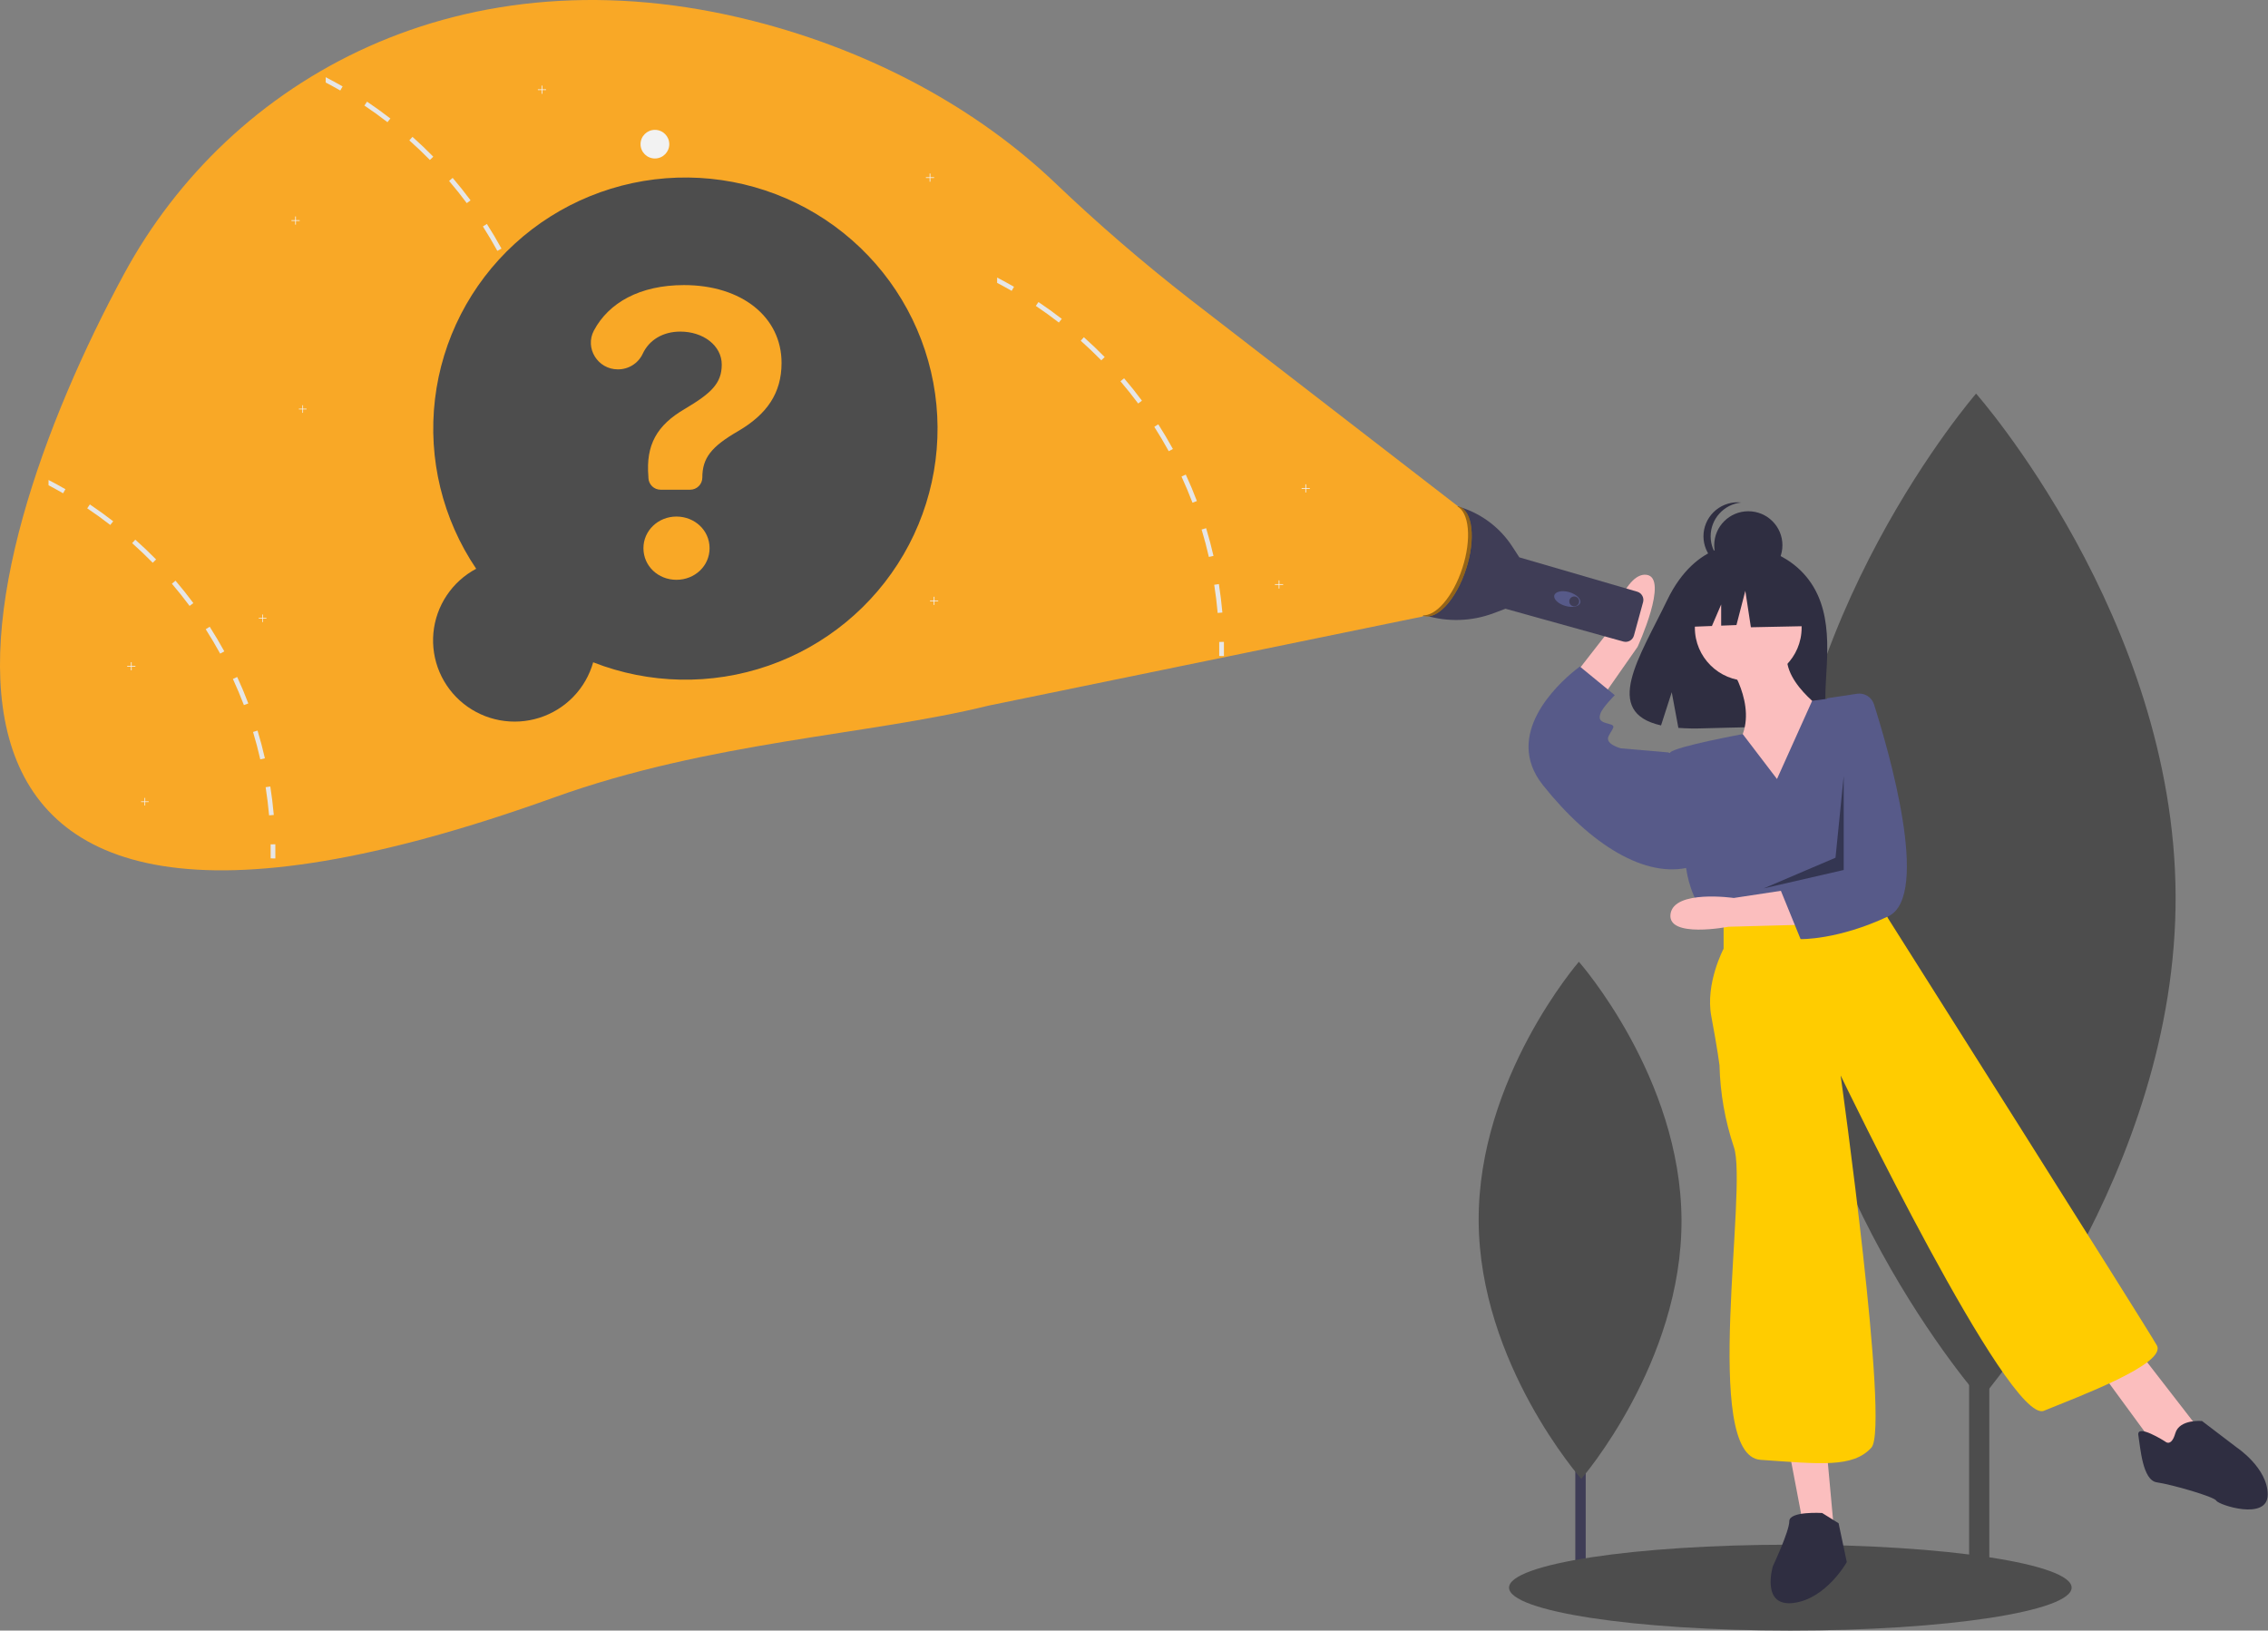 <svg width="242" height="174" viewBox="0 0 242 174" fill="none" xmlns="http://www.w3.org/2000/svg">
<rect x="0" y="0" width="242" height="174" fill="#808080" stroke="none"/>
<g clip-path="url(#clip0)">
<path d="M212.264 84.754H210.11V169.483H212.264V84.754Z" fill="#4D4D4D"/>
<path d="M232.142 95.552C232.279 125.179 211.348 149.293 211.348 149.293C211.348 149.293 190.195 125.372 190.058 95.745C189.921 66.117 210.852 42.003 210.852 42.003C210.852 42.003 232.005 65.924 232.142 95.552Z" fill="#4D4D4D"/>
<path d="M169.197 124.62H168.089V168.198H169.197V124.62Z" fill="#3F3D56"/>
<path d="M179.42 130.174C179.491 145.412 168.726 157.814 168.726 157.814C168.726 157.814 157.846 145.511 157.776 130.273C157.705 115.035 168.47 102.632 168.47 102.632C168.47 102.632 179.35 114.936 179.42 130.174Z" fill="#4D4D4D"/>
<path d="M191.032 174C207.609 174 221.046 171.949 221.046 169.418C221.046 166.888 207.609 164.836 191.032 164.836C174.456 164.836 161.018 166.888 161.018 169.418C161.018 171.949 174.456 174 191.032 174Z" fill="#4D4D4D"/>
<path d="M193.508 62.635C190.965 58.356 185.934 58.157 185.934 58.157C185.934 58.157 181.032 57.532 177.887 64.049C174.956 70.124 170.91 75.988 177.236 77.41L178.378 73.869L179.086 77.674C179.986 77.739 180.89 77.754 181.792 77.72C188.566 77.502 195.017 77.784 194.809 75.363C194.533 72.145 195.955 66.752 193.508 62.635Z" fill="#2F2E41"/>
<path d="M184.35 70.693C184.35 70.693 187.637 75.274 185.665 78.983C183.693 82.692 190.266 86.62 190.266 86.62L195.085 76.147C195.085 76.147 189.389 72.438 190.923 68.947L184.35 70.693Z" fill="#FBBEBE"/>
<path d="M186.541 72.656C189.687 72.656 192.237 70.117 192.237 66.984C192.237 63.851 189.687 61.311 186.541 61.311C183.395 61.311 180.845 63.851 180.845 66.984C180.845 70.117 183.395 72.656 186.541 72.656Z" fill="#FBBEBE"/>
<path d="M166.828 73.541L171.588 67.425C171.588 67.425 173.265 61.014 175.692 61.339C178.12 61.664 174.733 69.027 174.733 69.027L170.003 75.797L166.828 73.541Z" fill="#FBBEBE"/>
<path d="M190.923 154.909L192.456 162.982L195.743 163.855L194.866 154.255L190.923 154.909Z" fill="#FBBEBE"/>
<path d="M224.004 146.182L229.919 154.255L232.329 155.346L234.301 152.073L228.386 144.437L224.004 146.182Z" fill="#FBBEBE"/>
<path d="M189.608 83.129L185.954 78.338C185.954 78.338 178.873 79.638 178.216 80.293C177.559 80.947 179.969 92.947 179.969 92.947C179.969 92.947 180.407 96.22 182.379 97.965L184.35 99.274L200.563 96.001L201.172 88.818C201.394 86.201 201.065 83.567 200.205 81.085C199.346 78.602 197.975 76.326 196.181 74.402V74.402L193.36 74.786L189.608 83.129Z" fill="#575A89"/>
<path d="M179.092 80.729L177.997 80.292L172.958 79.856C172.958 79.856 171.205 79.42 171.643 78.547C172.082 77.674 172.52 77.456 171.643 77.238C170.767 77.02 170.548 76.802 170.767 76.147C170.986 75.493 172.301 74.183 172.301 74.183L168.576 71.129C168.576 71.129 168.375 71.271 168.049 71.534C166.2 73.025 160.349 78.404 164.633 83.783C169.672 90.11 175.587 93.819 180.407 92.51L179.092 80.729Z" fill="#575A89"/>
<path d="M183.912 98.183V101.238C183.912 101.238 181.94 104.947 182.598 108.438C183.255 111.928 183.474 113.674 183.474 113.674C183.545 116.643 184.062 119.584 185.007 122.401C186.541 126.764 181.502 155.346 187.855 155.782C194.209 156.218 197.714 156.655 199.686 154.473C201.658 152.291 196.4 114.765 196.4 114.765C196.4 114.765 214.364 152.073 218.089 150.546C221.813 149.019 231.234 145.528 230.138 143.564C229.043 141.601 201.439 97.965 201.439 97.965L200.562 96.001L183.912 98.183Z" fill="#FFCC00"/>
<path d="M194.428 161.455C194.428 161.455 190.923 161.237 190.923 162.328C190.923 163.418 189.17 167.127 189.17 167.127C189.17 167.127 187.856 171.491 191.361 171.055C194.866 170.618 197.057 166.691 197.057 166.691L196.181 162.546L194.428 161.455Z" fill="#2F2E41"/>
<path d="M231.015 153.819C231.015 153.819 227.948 151.855 228.167 153.164C228.386 154.473 228.605 157.964 230.138 158.182C231.672 158.4 236.273 159.709 236.492 160.146C236.711 160.582 241.969 162.327 241.969 159.491C241.969 156.655 238.682 154.473 238.682 154.473L234.958 151.637C234.958 151.637 232.548 151.419 232.11 152.946C231.672 154.473 231.015 153.819 231.015 153.819Z" fill="#2F2E41"/>
<path d="M186.55 61.802C188.56 61.802 190.188 60.18 190.188 58.179C190.188 56.178 188.56 54.556 186.55 54.556C184.541 54.556 182.912 56.178 182.912 58.179C182.912 60.18 184.541 61.802 186.55 61.802Z" fill="#2F2E41"/>
<path d="M182.529 57.226C182.529 56.331 182.862 55.468 183.463 54.803C184.064 54.137 184.891 53.717 185.784 53.623C185.657 53.609 185.529 53.603 185.401 53.602C184.437 53.602 183.511 53.984 182.829 54.664C182.147 55.343 181.763 56.265 181.763 57.226C181.763 58.187 182.147 59.108 182.829 59.788C183.511 60.467 184.437 60.849 185.401 60.849C185.529 60.849 185.657 60.842 185.784 60.828C184.891 60.734 184.064 60.314 183.463 59.649C182.862 58.983 182.529 58.12 182.529 57.226V57.226Z" fill="#2F2E41"/>
<path d="M192.384 62.222L187.413 59.629L180.55 60.69L179.13 66.936L182.665 66.801L183.652 64.506V66.763L185.283 66.701L186.23 63.047L186.822 66.936L192.62 66.818L192.384 62.222Z" fill="#2F2E41"/>
<path d="M192.086 98.689L184.421 98.895C184.421 98.895 177.88 100.162 178.247 97.533C178.614 94.904 184.995 95.824 184.995 95.824L191.979 94.763L192.086 98.689Z" fill="#FBBEBE"/>
<path d="M198.15 74.032C198.536 73.974 198.929 74.055 199.26 74.26C199.591 74.465 199.837 74.781 199.955 75.151C201.455 79.86 206.078 95.619 201.485 97.781C196.075 100.327 192.127 100.215 192.127 100.215L190.014 95.034L191.938 93.236L193.992 80.085L194.976 74.511L198.15 74.032Z" fill="#575A89"/>
<path opacity="0.4" d="M196.728 82.802L195.852 91.529L188.184 94.802L196.728 92.838V82.802Z" fill="black"/>
<path d="M155.376 53.991C157.846 54.642 159.982 56.188 161.368 58.326L162.085 59.431L162.121 59.477L174.693 63.14C174.923 63.207 175.118 63.362 175.235 63.571C175.353 63.779 175.383 64.026 175.32 64.256L174.344 67.82C174.312 67.936 174.257 68.045 174.183 68.14C174.109 68.235 174.017 68.314 173.912 68.374C173.807 68.433 173.691 68.471 173.571 68.486C173.451 68.501 173.329 68.491 173.213 68.459L160.638 64.959L160.637 64.959L159.374 65.434C157.049 66.31 154.498 66.396 152.118 65.68V65.68L155.376 53.991Z" fill="#3F3D56"/>
<path d="M168.616 64.327C168.735 63.921 168.213 63.413 167.45 63.19C166.687 62.968 165.972 63.116 165.852 63.522C165.733 63.927 166.255 64.436 167.019 64.658C167.782 64.88 168.497 64.732 168.616 64.327Z" fill="#575A89"/>
<path d="M167.973 64.701C168.265 64.701 168.501 64.465 168.501 64.175C168.501 63.885 168.265 63.649 167.973 63.649C167.682 63.649 167.446 63.885 167.446 64.175C167.446 64.465 167.682 64.701 167.973 64.701Z" fill="#3F3D56"/>
<path d="M156.427 60.742C157.475 57.522 157.14 54.529 155.678 54.057C154.216 53.585 152.181 55.812 151.132 59.032C150.084 62.252 150.419 65.245 151.881 65.717C153.343 66.189 155.379 63.961 156.427 60.742Z" fill="#F9A826"/>
<path opacity="0.4" d="M156.036 60.628C157.046 57.525 156.772 54.634 155.442 54.005C155.522 54.015 155.601 54.032 155.678 54.057C157.14 54.529 157.475 57.522 156.427 60.742C155.379 63.961 153.343 66.189 151.881 65.717C151.828 65.699 151.777 65.679 151.726 65.655C153.164 65.837 155.043 63.678 156.036 60.628Z" fill="black"/>
<path d="M155.541 54.002L127.008 31.961C121.963 28.035 117.121 23.856 112.502 19.441C104.368 11.72 93.327 5.547 80.472 2.26C49.239 -5.724 24.497 8.434 13.243 29.222C-3.954 60.99 -17.133 112.54 59.118 85.1C75.793 79.099 92.673 78.461 105.472 75.3L151.817 65.784L155.541 54.002Z" fill="#F9A826"/>
<path d="M69.88 16.912C70.727 16.912 71.414 16.228 71.414 15.385C71.414 14.541 70.727 13.857 69.88 13.857C69.033 13.857 68.347 14.541 68.347 15.385C68.347 16.228 69.033 16.912 69.88 16.912Z" fill="#F2F2F2"/>
<path d="M99.671 18.915H99.272V18.518H99.194V18.915H98.795V18.993H99.194V19.39H99.272V18.993H99.671V18.915Z" fill="#F2F2F2"/>
<path d="M139.763 52.078H139.364V51.68H139.286V52.078H138.887V52.155H139.286V52.553H139.364V52.155H139.763V52.078Z" fill="#F2F2F2"/>
<path d="M136.915 62.332H136.516V61.935H136.438V62.332H136.038V62.41H136.438V62.807H136.516V62.41H136.915V62.332Z" fill="#F2F2F2"/>
<path d="M14.448 71.059H14.049V70.662H13.971V71.059H13.572V71.137H13.971V71.534H14.049V71.137H14.448V71.059Z" fill="#F2F2F2"/>
<path d="M31.975 23.497H31.576V23.099H31.498V23.497H31.098V23.574H31.498V23.972H31.576V23.574H31.975V23.497Z" fill="#F2F2F2"/>
<path d="M100.109 64.078H99.71V63.68H99.632V64.078H99.233V64.155H99.632V64.553H99.71V64.155H100.109V64.078Z" fill="#F2F2F2"/>
<path d="M58.265 9.533H57.865V9.136H57.787V9.533H57.388V9.611H57.787V10.009H57.865V9.611H58.265V9.533Z" fill="#F2F2F2"/>
<path d="M58.418 40.946L57.921 41.023C58.076 42.013 58.199 43.026 58.289 44.027L58.791 43.984C58.701 42.969 58.576 41.948 58.418 40.946Z" fill="#E6E6E6"/>
<path d="M57.057 34.981L56.575 35.127C56.867 36.087 57.128 37.071 57.349 38.051L57.842 37.94C57.616 36.949 57.351 35.954 57.057 34.981Z" fill="#E6E6E6"/>
<path d="M54.886 29.261L54.428 29.47C54.849 30.384 55.244 31.323 55.601 32.261L56.072 32.084C55.71 31.135 55.314 30.184 54.886 29.261Z" fill="#E6E6E6"/>
<path d="M51.951 23.898L51.526 24.166C52.067 25.012 52.586 25.89 53.068 26.769L53.511 26.529C53.024 25.639 52.498 24.753 51.951 23.898Z" fill="#E6E6E6"/>
<path d="M48.301 18.982L47.917 19.308C48.57 20.071 49.206 20.87 49.806 21.677L50.209 21.378C49.605 20.562 48.962 19.755 48.301 18.982Z" fill="#E6E6E6"/>
<path d="M44.011 14.605L43.676 14.979C44.43 15.649 45.168 16.353 45.871 17.071L46.233 16.72C45.521 15.993 44.774 15.282 44.011 14.605Z" fill="#E6E6E6"/>
<path d="M39.165 10.848L38.882 11.263C39.719 11.823 40.548 12.421 41.343 13.039L41.654 12.644C40.848 12.02 40.011 11.415 39.165 10.848Z" fill="#E6E6E6"/>
<path d="M34.755 8.239V8.806C35.279 9.079 35.798 9.365 36.306 9.657L36.558 9.223C35.967 8.882 35.366 8.554 34.755 8.239Z" fill="#E6E6E6"/>
<path d="M58.452 47.122L58.956 47.113C58.965 47.619 58.965 48.128 58.958 48.626L58.454 48.618C58.462 48.126 58.461 47.623 58.452 47.122Z" fill="#E6E6E6"/>
<path d="M28.842 83.927L28.345 84.004C28.5 84.994 28.623 86.007 28.713 87.008L29.215 86.965C29.125 85.95 29 84.929 28.842 83.927Z" fill="#E6E6E6"/>
<path d="M27.481 77.962L26.999 78.108C27.291 79.068 27.552 80.052 27.773 81.032L28.266 80.921C28.04 79.93 27.775 78.935 27.481 77.962Z" fill="#E6E6E6"/>
<path d="M25.31 72.242L24.852 72.451C25.273 73.365 25.668 74.304 26.025 75.242L26.496 75.065C26.134 74.116 25.738 73.165 25.31 72.242Z" fill="#E6E6E6"/>
<path d="M22.375 66.878L21.95 67.147C22.491 67.993 23.01 68.871 23.492 69.75L23.935 69.51C23.448 68.62 22.922 67.734 22.375 66.878Z" fill="#E6E6E6"/>
<path d="M18.725 61.963L18.341 62.288C18.994 63.052 19.63 63.851 20.23 64.658L20.633 64.359C20.028 63.543 19.386 62.736 18.725 61.963Z" fill="#E6E6E6"/>
<path d="M14.435 57.587L14.1 57.96C14.854 58.63 15.592 59.335 16.296 60.053L16.657 59.701C15.945 58.975 15.198 58.263 14.435 57.587Z" fill="#E6E6E6"/>
<path d="M9.589 53.829L9.306 54.244C10.143 54.804 10.972 55.402 11.767 56.02L12.078 55.625C11.272 55.001 10.435 54.396 9.589 53.829Z" fill="#E6E6E6"/>
<path d="M5.179 51.22V51.787C5.703 52.06 6.222 52.346 6.73 52.638L6.982 52.204C6.391 51.863 5.79 51.535 5.179 51.22Z" fill="#E6E6E6"/>
<path d="M28.876 90.103L29.38 90.094C29.389 90.6 29.39 91.109 29.382 91.607L28.878 91.599C28.886 91.107 28.885 90.604 28.876 90.103Z" fill="#E6E6E6"/>
<path d="M130.058 62.328L129.56 62.404C129.716 63.395 129.839 64.407 129.928 65.409L130.43 65.365C130.34 64.35 130.215 63.329 130.058 62.328Z" fill="#E6E6E6"/>
<path d="M128.697 56.362L128.215 56.508C128.507 57.469 128.767 58.453 128.989 59.432L129.482 59.321C129.256 58.331 128.991 57.336 128.697 56.362Z" fill="#E6E6E6"/>
<path d="M126.526 50.642L126.068 50.852C126.489 51.766 126.883 52.704 127.24 53.642L127.711 53.466C127.35 52.517 126.953 51.565 126.526 50.642Z" fill="#E6E6E6"/>
<path d="M123.59 45.279L123.165 45.547C123.706 46.394 124.226 47.271 124.708 48.15L125.15 47.91C124.664 47.02 124.138 46.134 123.59 45.279Z" fill="#E6E6E6"/>
<path d="M119.94 40.364L119.557 40.689C120.21 41.453 120.845 42.251 121.446 43.059L121.849 42.76C121.244 41.944 120.602 41.136 119.94 40.364Z" fill="#E6E6E6"/>
<path d="M115.651 35.987L115.316 36.36C116.069 37.03 116.808 37.735 117.511 38.453L117.873 38.101C117.161 37.375 116.413 36.663 115.651 35.987Z" fill="#E6E6E6"/>
<path d="M110.805 32.23L110.522 32.644C111.359 33.205 112.187 33.803 112.983 34.42L113.294 34.025C112.488 33.401 111.651 32.797 110.805 32.23Z" fill="#E6E6E6"/>
<path d="M106.395 29.62V30.188C106.918 30.46 107.438 30.746 107.946 31.038L108.198 30.604C107.606 30.264 107.005 29.936 106.395 29.62Z" fill="#E6E6E6"/>
<path d="M130.092 68.503L130.595 68.494C130.604 69.001 130.605 69.51 130.597 70.008L130.094 70C130.101 69.508 130.101 69.004 130.092 68.503Z" fill="#E6E6E6"/>
<path d="M32.708 43.612H32.337V43.242H32.264V43.612H31.892V43.684H32.264V44.054H32.337V43.684H32.708V43.612Z" fill="#F2F2F2"/>
<path d="M28.427 65.944H28.055V65.574H27.983V65.944H27.611V66.016H27.983V66.386H28.055V66.016H28.427V65.944Z" fill="#F2F2F2"/>
<path d="M15.865 85.517H15.494V85.147H15.421V85.517H15.05V85.589H15.421V85.959H15.494V85.589H15.865V85.517Z" fill="#F2F2F2"/>
<path d="M50.809 60.693C47.218 55.376 45.658 48.954 46.414 42.591C47.169 36.227 50.189 30.344 54.927 26.008C59.664 21.672 65.805 19.171 72.236 18.957C78.666 18.743 84.961 20.831 89.978 24.843C94.996 28.855 98.403 34.524 99.583 40.823C100.763 47.123 99.636 53.634 96.409 59.177C93.181 64.721 88.066 68.928 81.99 71.038C75.915 73.147 69.281 73.018 63.293 70.675C62.904 72.055 62.179 73.317 61.18 74.35C60.182 75.382 58.942 76.151 57.572 76.589C56.202 77.027 54.744 77.12 53.329 76.859C51.913 76.598 50.586 75.992 49.463 75.095C48.341 74.198 47.46 73.037 46.898 71.718C46.337 70.398 46.113 68.96 46.246 67.533C46.38 66.106 46.866 64.735 47.663 63.541C48.459 62.347 49.54 61.368 50.809 60.693V60.693Z" fill="#4D4D4D"/>
<path d="M72.982 30.422C79.15 30.422 83.394 33.829 83.394 38.727C83.394 41.97 81.815 44.214 78.772 45.999C75.91 47.654 74.94 48.866 74.94 50.963C74.94 51.133 74.906 51.301 74.841 51.458C74.775 51.615 74.68 51.758 74.559 51.878C74.438 51.998 74.295 52.093 74.137 52.158C73.98 52.223 73.811 52.257 73.64 52.257H70.487C70.15 52.257 69.826 52.127 69.584 51.894C69.342 51.66 69.2 51.343 69.188 51.008L69.183 50.848C68.903 47.474 70.087 45.377 73.064 43.641C75.844 41.986 77.012 40.938 77.012 38.907C77.012 36.876 75.038 35.385 72.588 35.385C70.725 35.385 69.251 36.288 68.574 37.762C68.337 38.261 67.961 38.682 67.49 38.975C67.02 39.268 66.475 39.42 65.921 39.415V39.415C63.784 39.415 62.373 37.152 63.372 35.271C64.953 32.296 68.288 30.422 72.982 30.422ZM68.656 58.498C68.656 56.614 70.235 55.123 72.176 55.123C74.134 55.123 75.713 56.597 75.713 58.498C75.713 60.398 74.134 61.872 72.176 61.872C70.219 61.872 68.656 60.398 68.656 58.498V58.498Z" fill="#F9A826"/>
</g>
<defs>
<clipPath id="clip0">
<rect width="241.969" height="174" fill="white"/>
</clipPath>
</defs>
</svg>
